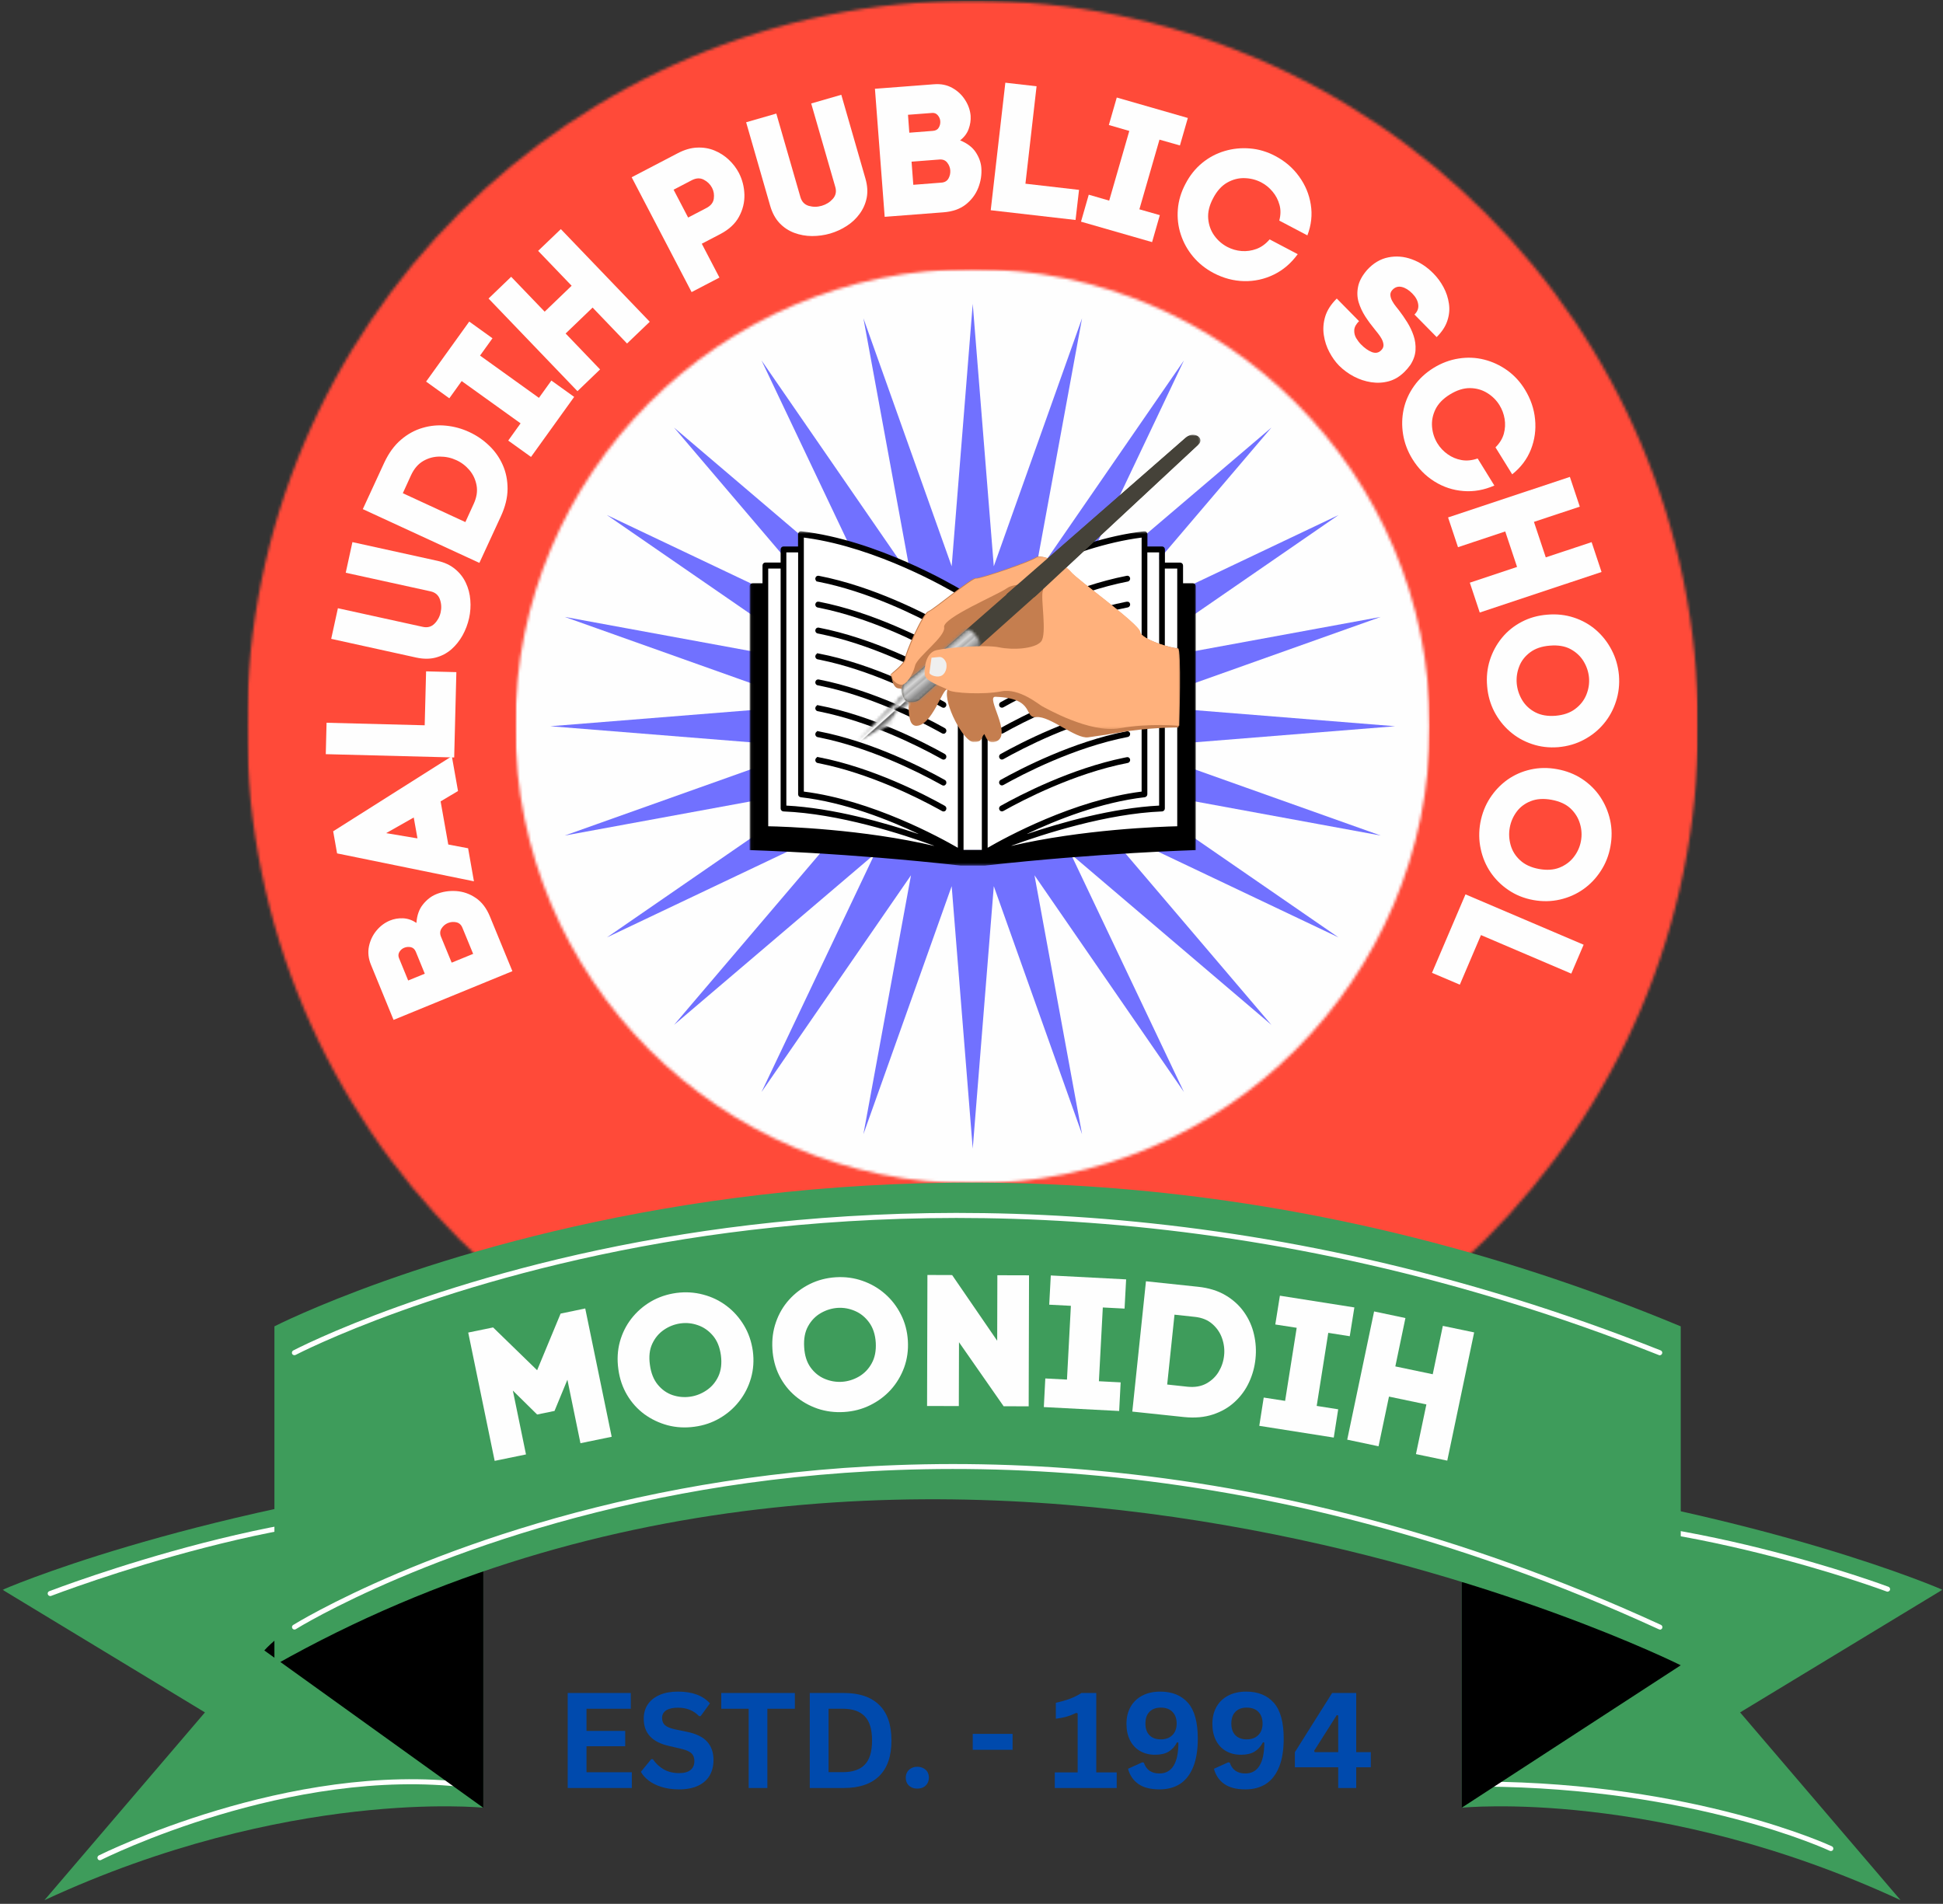 <svg width="697" height="683" viewBox="0 0 697 683" fill="none" xmlns="http://www.w3.org/2000/svg">
<rect x="0" y="0" width="697" height="683" fill="#333333" stroke="none"/>
<mask id="mask0_3_721" style="mask-type:luminance" maskUnits="userSpaceOnUse" x="88" y="0" width="522" height="521">
<path d="M88.577 0.246H609.148V520.824H88.577V0.246Z" fill="white"/>
</mask>
<g mask="url(#mask0_3_721)">
<mask id="mask1_3_721" style="mask-type:luminance" maskUnits="userSpaceOnUse" x="88" y="0" width="522" height="521">
<path d="M348.863 0.246C205.109 0.246 88.577 116.778 88.577 260.531C88.577 404.285 205.109 520.824 348.863 520.824C492.616 520.824 609.148 404.285 609.148 260.531C609.148 116.778 492.616 0.246 348.863 0.246Z" fill="white"/>
</mask>
<g mask="url(#mask1_3_721)">
<path d="M88.577 0.246H609.148V520.824H88.577V0.246Z" fill="#FF4A39"/>
</g>
</g>
<mask id="mask2_3_721" style="mask-type:luminance" maskUnits="userSpaceOnUse" x="184" y="96" width="329" height="329">
<path d="M184.824 96.492H512.901V424.578H184.824V96.492Z" fill="white"/>
</mask>
<g mask="url(#mask2_3_721)">
<mask id="mask3_3_721" style="mask-type:luminance" maskUnits="userSpaceOnUse" x="184" y="96" width="329" height="329">
<path d="M348.863 96.492C258.265 96.492 184.824 169.933 184.824 260.531C184.824 351.129 258.265 424.578 348.863 424.578C439.46 424.578 512.901 351.129 512.901 260.531C512.901 169.933 439.46 96.492 348.863 96.492Z" fill="white"/>
</mask>
<g mask="url(#mask3_3_721)">
<path d="M184.824 96.492H512.901V424.578H184.824V96.492Z" fill="#FEFEFE"/>
</g>
</g>
<mask id="mask4_3_721" style="mask-type:luminance" maskUnits="userSpaceOnUse" x="0" y="527" width="175" height="156">
<path d="M0.897 527.753H174.096V682.312H0.897V527.753Z" fill="white"/>
</mask>
<g mask="url(#mask4_3_721)">
<path d="M0.913 570.336C0.913 570.336 63.345 542.865 173.386 528.338V648.521C173.386 648.521 103.12 641.257 15.948 681.68L73.519 614.325L0.913 570.336Z" fill="#3E9C5B"/>
</g>
<path d="M17.992 572.568C17.633 572.568 17.313 572.357 17.165 571.99C16.985 571.53 17.204 571.023 17.672 570.843C18.639 570.485 114.051 533.838 167.706 544.27C168.213 544.371 168.494 544.839 168.424 545.307C168.315 545.775 167.885 546.103 167.378 546.033C114.192 535.711 19.287 572.178 18.32 572.537C18.21 572.568 18.101 572.607 17.992 572.607V572.568Z" fill="white"/>
<path d="M35.835 667.363C35.508 667.363 35.188 667.184 35.039 666.864C34.821 666.435 35.008 665.888 35.437 665.639C36.116 665.319 103.69 631.583 167.667 639.494C168.174 639.564 168.494 640.001 168.463 640.5C168.393 641.008 167.956 641.366 167.456 641.296C103.947 633.455 36.912 666.895 36.264 667.262C36.116 667.332 36.015 667.363 35.866 667.363H35.835Z" fill="white"/>
<mask id="mask5_3_721" style="mask-type:luminance" maskUnits="userSpaceOnUse" x="523" y="527" width="174" height="156">
<path d="M523.629 527.753H696.921V682.312H523.629V527.753Z" fill="white"/>
</mask>
<g mask="url(#mask5_3_721)">
<path d="M696.82 570.336C696.82 570.336 634.388 542.865 524.347 528.338V648.521C524.347 648.521 594.613 641.257 681.785 681.68L624.214 614.325L696.82 570.305V570.336Z" fill="#3E9C5B"/>
</g>
<path d="M677.112 571.023C677.112 571.023 676.901 571.023 676.792 570.953C676.035 570.664 601.338 542.865 538.765 545.994C538.297 546.064 537.829 545.635 537.829 545.128C537.829 544.628 538.188 544.192 538.695 544.192C601.595 540.993 676.722 568.971 677.44 569.26C677.908 569.439 678.118 569.946 677.978 570.414C677.83 570.773 677.51 570.984 677.151 570.984L677.112 571.023Z" fill="white"/>
<path d="M656.795 664.055C656.795 664.055 656.546 664.055 656.397 663.985C655.929 663.766 607.853 641.367 531.931 640.937C531.431 640.937 531.033 640.54 531.033 640.032C531.033 639.533 531.431 639.135 531.931 639.135C608.282 639.603 656.686 662.151 657.154 662.37C657.583 662.58 657.802 663.127 657.583 663.556C657.443 663.876 657.115 664.055 656.756 664.055H656.795Z" fill="white"/>
<path d="M524.347 567.496V648.521L602.922 597.417C602.922 597.417 581.38 574.76 524.347 567.496Z" fill="black"/>
<path d="M173.386 559.008V648.56L94.811 592.096C94.811 592.096 116.353 567.067 173.386 559.047V559.008Z" fill="black"/>
<path d="M98.439 475.83C98.439 475.83 324.177 359.781 602.922 475.83V597.417C602.922 597.417 335.435 463.424 98.439 597.417V475.83Z" fill="#3E9C5B"/>
<path d="M595.44 486.222C595.44 486.222 595.229 486.222 595.12 486.152C450.766 428.83 325.472 431.881 245.813 444.504C159.467 458.213 106.569 485.824 106.031 486.082C105.601 486.292 105.063 486.152 104.806 485.723C104.595 485.286 104.735 484.747 105.164 484.498C105.703 484.209 158.819 456.48 245.423 442.749C325.331 430.047 451.015 426.996 595.728 484.459C596.196 484.638 596.415 485.184 596.235 485.613C596.087 485.972 595.767 486.191 595.408 486.191L595.44 486.222Z" fill="white"/>
<path d="M595.44 584.583C595.44 584.583 595.19 584.583 595.081 584.513C449.221 517.508 324.036 521.074 244.705 535.851C158.749 551.853 106.608 584.146 106.101 584.474C105.703 584.723 105.133 584.614 104.876 584.185C104.626 583.756 104.735 583.218 105.165 582.96C105.672 582.64 158.031 550.199 244.307 534.127C323.888 519.272 449.509 515.714 595.838 582.929C596.267 583.14 596.485 583.678 596.267 584.115C596.126 584.435 595.806 584.653 595.44 584.653V584.583Z" fill="white"/>
<path d="M133.094 346.164C132.158 343.902 131.908 341.694 132.345 339.548C132.782 337.41 133.679 335.514 135.029 333.868C136.386 332.23 137.993 331.02 139.866 330.248C141.325 329.647 142.885 329.374 144.547 329.437C146.217 329.499 147.824 330.053 149.385 331.091C149.572 328.368 150.352 326.16 151.725 324.475C153.083 322.774 154.643 321.557 156.406 320.823C158.677 319.887 161.08 319.505 163.616 319.668C166.159 319.84 168.507 320.659 170.669 322.134C172.838 323.593 174.531 325.816 175.756 328.812L183.807 348.411L141.177 365.888L133.094 346.164ZM149.166 341.452C148.776 340.516 148.167 339.969 147.356 339.798C146.545 339.634 145.757 339.704 144.984 340.016C144.259 340.313 143.689 340.812 143.268 341.514C142.854 342.224 142.815 342.973 143.143 343.761L146.42 351.751L152.381 349.316L149.166 341.452ZM165.894 332.87C165.457 331.769 164.731 331.106 163.709 330.872C162.695 330.646 161.696 330.732 160.713 331.122C159.738 331.52 158.965 332.167 158.404 333.057C157.826 333.931 157.748 334.922 158.185 336.022L162.024 345.353L169.732 342.201L165.894 332.87Z" fill="#FEFEFE"/>
<path d="M120.92 306.154L119.516 298.227L162.084 271.294L164.3 283.778L158.058 287.492L160.805 302.971L167.92 304.313L170.011 316.172L120.92 306.154ZM138.522 298.883L148.696 300.599L149.757 300.755L148.415 293.265L147.728 293.671L138.522 298.883Z" fill="#FEFEFE"/>
<path d="M116.864 270.556L117.145 259.29L152.348 260.195L152.848 240.846L163.708 241.127L162.928 271.742L116.864 270.556Z" fill="#FEFEFE"/>
<path d="M168.275 221.76C167.791 223.929 167.011 225.989 165.934 227.939C164.849 229.874 163.508 231.552 161.908 232.964C160.285 234.36 158.428 235.336 156.322 235.897C154.223 236.459 151.882 236.459 149.3 235.897L118.809 229.187L121.212 218.202L151.641 224.881C153.326 225.255 154.73 224.881 155.854 223.757C156.977 222.634 157.718 221.284 158.069 219.7C158.428 218.077 158.335 216.509 157.789 214.988C157.25 213.474 156.135 212.522 154.449 212.148L124.021 205.469L126.424 194.484L156.915 201.194C159.458 201.755 161.557 202.738 163.219 204.127C164.904 205.5 166.191 207.147 167.089 209.058C168.002 210.977 168.54 213.037 168.712 215.237C168.899 217.422 168.751 219.599 168.275 221.76Z" fill="#FEFEFE"/>
<path d="M137.824 166.016C139.431 162.567 141.429 159.821 143.816 157.777C146.188 155.74 148.778 154.313 151.587 153.501C154.38 152.674 157.22 152.409 160.107 152.721C162.978 153.017 165.724 153.774 168.346 154.999C170.967 156.208 173.316 157.808 175.399 159.805C177.498 161.787 179.144 164.104 180.33 166.765C181.516 169.433 182.093 172.32 182.078 175.441C182.054 178.561 181.243 181.854 179.643 185.302L171.966 201.936L130.147 182.65L137.824 166.016ZM169.906 180.808C170.983 178.483 171.342 176.275 170.967 174.192C170.593 172.093 169.75 170.26 168.439 168.7C167.113 167.124 165.529 165.914 163.696 165.079C161.87 164.229 159.904 163.8 157.797 163.8C155.699 163.784 153.725 164.299 151.868 165.36C150.019 166.421 148.552 168.122 147.467 170.447L144.503 176.939L166.941 187.3L169.906 180.808Z" fill="#FEFEFE"/>
<path d="M205.968 142.389L190.489 163.923L182.312 158.056L186.744 151.876L165.616 136.709L161.184 142.888L152.852 136.896L168.331 115.363L176.664 121.355L172.201 127.565L193.329 142.732L197.792 136.522L205.968 142.389Z" fill="#FEFEFE"/>
<path d="M233.082 115.432L224.937 123.234L212.579 110.345L202.904 119.645L215.262 132.534L207.148 140.336L175.253 107.099L183.368 99.297L195.383 111.812L205.057 102.512L193.042 89.997L201.187 82.195L233.082 115.432Z" fill="#FEFEFE"/>
<path d="M243.103 54.981C245.514 53.717 247.831 53.038 250.062 52.952C252.286 52.851 254.353 53.194 256.273 53.982C258.208 54.778 259.924 55.878 261.422 57.29C262.92 58.687 264.137 60.278 265.073 62.065C266.298 64.46 266.954 67.043 267.04 69.805C267.118 72.551 266.478 75.196 265.105 77.732C263.747 80.275 261.469 82.374 258.27 84.036L251.747 87.437L258.083 99.578L248.096 104.789L226.594 63.594L243.103 54.981ZM253.37 74.642C254.946 73.831 255.844 72.723 256.054 71.303C256.257 69.867 256.054 68.556 255.43 67.371C254.759 66.106 253.776 65.139 252.465 64.468C251.17 63.782 249.735 63.844 248.159 64.655L241.636 68.057L246.848 78.044L253.37 74.642Z" fill="#FEFEFE"/>
<path d="M297.801 83.781C295.679 84.389 293.502 84.686 291.278 84.686C289.047 84.67 286.925 84.28 284.912 83.531C282.915 82.782 281.167 81.628 279.669 80.067C278.171 78.491 277.047 76.431 276.298 73.888L267.654 43.865L278.483 40.745L287.128 70.705C287.604 72.351 288.602 73.404 290.124 73.857C291.661 74.294 293.213 74.286 294.774 73.826C296.35 73.373 297.676 72.546 298.737 71.36C299.814 70.159 300.118 68.731 299.642 67.085L290.998 37.124L301.796 34.004L310.44 64.026C311.166 66.523 311.322 68.832 310.908 70.954C310.487 73.061 309.645 74.972 308.381 76.697C307.132 78.429 305.58 79.88 303.731 81.066C301.897 82.252 299.923 83.157 297.801 83.781Z" fill="#FEFEFE"/>
<path d="M335.114 30.224C337.548 30.037 339.709 30.474 341.605 31.535C343.516 32.596 345.046 34.032 346.193 35.842C347.355 37.636 348.018 39.54 348.19 41.553C348.291 43.137 348.049 44.72 347.472 46.296C346.91 47.857 345.888 49.214 344.414 50.353C346.973 51.399 348.845 52.819 350.031 54.629C351.217 56.439 351.88 58.296 352.029 60.184C352.216 62.642 351.841 65.053 350.905 67.424C349.969 69.781 348.471 71.762 346.411 73.385C344.351 74.993 341.706 75.913 338.484 76.163L317.356 77.786L313.861 31.847L335.114 30.224ZM334.645 46.952C335.66 46.874 336.37 46.476 336.768 45.766C337.181 45.064 337.361 44.291 337.298 43.456C337.236 42.669 336.931 41.959 336.393 41.334C335.87 40.71 335.176 40.445 334.302 40.523L325.72 41.178L326.188 47.607L334.645 46.952ZM337.673 65.521C338.859 65.443 339.709 64.951 340.232 64.054C340.747 63.141 340.965 62.15 340.887 61.089C340.801 60.075 340.435 59.154 339.795 58.343C339.147 57.516 338.234 57.141 337.049 57.219L326.999 58L327.624 66.301L337.673 65.521Z" fill="#FEFEFE"/>
<path d="M360.64 29.67L371.843 30.949L367.849 65.903L387.073 68.118L385.825 78.916L355.397 75.421L360.64 29.67Z" fill="#FEFEFE"/>
<path d="M413.28 86.857L387.783 79.523L390.561 69.848L397.894 71.971L405.104 46.973L397.77 44.85L400.61 34.989L426.107 42.323L423.267 52.184L415.933 50.093L408.724 75.091L416.058 77.182L413.28 86.857Z" fill="#FEFEFE"/>
<path d="M435.16 71.148C433.802 73.707 433.225 76.133 433.412 78.419C433.599 80.69 434.317 82.71 435.565 84.474C436.829 86.237 438.405 87.61 440.278 88.593C441.877 89.42 443.57 89.912 445.365 90.06C447.175 90.2 448.954 89.951 450.701 89.311C452.465 88.663 454.048 87.516 455.445 85.878L465.525 91.183C463.154 94.445 460.29 96.894 456.943 98.517C453.588 100.156 450.03 100.936 446.27 100.858C442.525 100.772 438.881 99.805 435.347 97.956C432.429 96.411 429.979 94.445 427.982 92.057C426 89.685 424.533 87.04 423.581 84.13C422.622 81.22 422.271 78.201 422.52 75.08C422.77 71.959 423.683 68.916 425.267 65.936C426.827 62.94 428.824 60.443 431.259 58.446C433.708 56.449 436.408 55.029 439.342 54.17C442.291 53.297 445.318 53 448.423 53.265C451.521 53.515 454.524 54.412 457.442 55.949C460.938 57.783 463.785 60.225 465.993 63.283C468.217 66.326 469.621 69.681 470.207 73.363C470.807 77.046 470.402 80.744 468.989 84.442L458.909 79.137C459.448 77.101 459.471 75.205 458.972 73.457C458.488 71.694 457.669 70.118 456.506 68.745C455.359 67.356 454.009 66.248 452.449 65.436C450.577 64.461 448.556 63.954 446.395 63.907C444.249 63.845 442.182 64.391 440.184 65.53C438.187 66.677 436.509 68.549 435.16 71.148Z" fill="#FEFEFE"/>
<path d="M507.403 112.842C508.504 111.766 508.948 110.548 508.745 109.191C508.558 107.818 507.84 106.507 506.592 105.259C505.359 104.01 504.111 103.246 502.847 102.949C501.599 102.661 500.514 102.973 499.601 103.885C498.993 104.471 498.712 105.134 498.759 105.883C498.821 106.616 499.055 107.342 499.477 108.067C499.89 108.801 500.335 109.456 500.818 110.034C501.294 110.595 501.645 111.048 501.88 111.375C502.878 112.671 503.853 114.083 504.813 115.62C505.765 117.157 506.53 118.756 507.091 120.426C507.653 122.088 507.879 123.804 507.778 125.575C507.692 127.339 507.076 129.117 505.937 130.912C505.227 131.887 504.532 132.706 503.846 133.377C502.137 135.078 500.257 136.217 498.197 136.779C496.137 137.341 494.023 137.45 491.862 137.122C489.693 136.787 487.625 136.1 485.651 135.063C483.669 134.017 481.906 132.722 480.346 131.162C479.035 129.827 477.88 128.212 476.882 126.324C475.883 124.452 475.212 122.408 474.884 120.207C474.549 118.023 474.713 115.807 475.384 113.56C476.07 111.313 477.451 109.16 479.534 107.1L487.524 115.214C486.463 116.26 485.885 117.305 485.807 118.366C485.745 119.427 485.971 120.402 486.494 121.3C487.032 122.189 487.594 122.93 488.179 123.516C489.466 124.842 490.769 125.77 492.08 126.293C493.406 126.808 494.53 126.605 495.451 125.669C496.051 125.084 496.332 124.436 496.293 123.734C496.246 123.024 496.028 122.306 495.638 121.581C495.24 120.871 494.795 120.207 494.296 119.583C493.797 118.975 493.422 118.507 493.172 118.179C491.987 116.743 490.847 115.206 489.771 113.56C488.71 111.898 487.906 110.182 487.368 108.411C486.845 106.624 486.783 104.759 487.18 102.824C487.571 100.874 488.647 98.884 490.395 96.864L490.332 96.926C492.595 94.429 495.146 92.9 497.979 92.338C500.803 91.761 503.635 91.987 506.467 93.025C509.292 94.047 511.866 95.732 514.176 98.081C515.627 99.54 516.844 101.194 517.827 103.043C518.826 104.9 519.465 106.85 519.762 108.91C520.074 110.954 519.887 112.998 519.2 115.058C518.529 117.118 517.25 119.068 515.362 120.925L507.403 112.842Z" fill="#FEFEFE"/>
<path d="M520.113 141.513C517.655 143.027 515.931 144.806 514.932 146.85C513.933 148.909 513.528 151.008 513.715 153.154C513.902 155.315 514.542 157.289 515.65 159.083C516.602 160.62 517.819 161.908 519.301 162.953C520.776 164.014 522.43 164.709 524.263 165.044C526.089 165.372 528.024 165.185 530.068 164.482L536.06 174.188C532.354 175.811 528.64 176.466 524.919 176.154C521.189 175.858 517.741 174.719 514.557 172.721C511.374 170.74 508.729 168.048 506.631 164.638C504.922 161.845 503.822 158.912 503.322 155.838C502.823 152.779 502.893 149.752 503.541 146.756C504.204 143.776 505.445 141.029 507.255 138.486C509.065 135.927 511.39 133.766 514.245 131.995C517.117 130.231 520.113 129.108 523.233 128.624C526.354 128.125 529.397 128.25 532.377 128.999C535.35 129.748 538.104 131.027 540.648 132.837C543.183 134.647 545.305 136.949 547.014 139.734C549.089 143.105 550.307 146.662 550.665 150.407C551.04 154.168 550.541 157.788 549.167 161.268C547.794 164.74 545.555 167.705 542.458 170.162L536.466 160.488C537.979 158.99 538.978 157.351 539.462 155.588C539.938 153.84 540.031 152.069 539.743 150.283C539.446 148.512 538.838 146.865 537.901 145.352C536.793 143.557 535.327 142.106 533.501 140.983C531.667 139.843 529.6 139.258 527.29 139.235C524.997 139.219 522.609 139.976 520.113 141.513Z" fill="#FEFEFE"/>
<path d="M530.819 219.741L527.261 209.037L544.207 203.388L539.963 190.655L523.017 196.304L519.459 185.63L563.151 171.087L566.709 181.761L550.262 187.222L554.506 199.955L570.953 194.494L574.511 205.198L530.819 219.741Z" fill="#FEFEFE"/>
<path d="M555.007 220.516C558.378 220.219 561.561 220.563 564.557 221.546C567.553 222.521 570.206 224.011 572.515 226.008C574.825 228.021 576.697 230.417 578.133 233.186C579.584 235.948 580.458 238.968 580.754 242.237C581.02 245.498 580.668 248.634 579.693 251.63C578.734 254.626 577.275 257.287 575.324 259.62C573.366 261.968 570.994 263.88 568.209 265.362C565.415 266.86 562.341 267.75 558.971 268.046C555.663 268.311 552.519 267.937 549.546 266.923C546.566 265.924 543.936 264.426 541.65 262.429C539.356 260.447 537.484 258.067 536.033 255.282C534.597 252.489 533.739 249.461 533.474 246.2C533.177 242.931 533.505 239.81 534.441 236.838C535.393 233.857 536.844 231.189 538.779 228.817C540.714 226.461 543.062 224.557 545.832 223.106C548.594 221.647 551.653 220.781 555.007 220.516ZM555.944 231.626C553.073 231.852 550.716 232.656 548.891 234.029C547.057 235.402 545.754 237.072 544.99 239.054C544.217 241.027 543.913 243.064 544.085 245.17C544.272 247.269 544.912 249.259 546.019 251.131C547.143 253.004 548.711 254.47 550.732 255.532C552.768 256.593 555.202 257.006 558.035 256.78C560.921 256.53 563.278 255.703 565.088 254.314C566.913 252.941 568.24 251.256 569.051 249.259C569.863 247.277 570.182 245.241 570.019 243.142C569.831 241.035 569.176 239.061 568.053 237.212C566.929 235.379 565.353 233.92 563.34 232.843C561.343 231.782 558.877 231.376 555.944 231.626Z" fill="#FEFEFE"/>
<path d="M558.597 275.945C561.905 276.546 564.877 277.708 567.522 279.44C570.159 281.188 572.336 283.326 574.045 285.869C575.746 288.428 576.932 291.222 577.603 294.264C578.266 297.299 578.297 300.444 577.696 303.689C577.111 306.912 575.956 309.837 574.232 312.459C572.523 315.096 570.425 317.296 567.928 319.044C565.447 320.791 562.662 322.016 559.564 322.726C556.482 323.429 553.291 323.483 549.983 322.882C546.691 322.274 543.749 321.088 541.151 319.325C538.545 317.577 536.4 315.439 534.691 312.927C532.99 310.407 531.812 307.606 531.165 304.532C530.501 301.473 530.462 298.329 531.04 295.107C531.648 291.861 532.787 288.936 534.473 286.337C536.158 283.732 538.233 281.539 540.714 279.752C543.211 277.981 545.989 276.756 549.047 276.07C552.105 275.383 555.289 275.336 558.597 275.945ZM556.599 286.93C553.744 286.408 551.263 286.564 549.141 287.399C547.018 288.226 545.318 289.497 544.054 291.206C542.782 292.93 541.963 294.834 541.588 296.917C541.214 298.977 541.315 301.052 541.9 303.159C542.478 305.257 543.617 307.075 545.302 308.62C546.987 310.181 549.234 311.218 552.043 311.741C554.891 312.256 557.364 312.092 559.471 311.242C561.593 310.383 563.294 309.104 564.589 307.403C565.9 305.694 566.742 303.814 567.117 301.754C567.507 299.671 567.398 297.588 566.773 295.513C566.165 293.43 565.041 291.612 563.403 290.051C561.757 288.506 559.486 287.469 556.599 286.93Z" fill="#FEFEFE"/>
<path d="M568.084 338.921L563.652 349.282L531.258 335.457L523.675 353.246L513.688 349.001L525.703 320.852L568.084 338.921Z" fill="#FEFEFE"/>
<path d="M192.679 491.568L201.105 471.252L209.937 469.41L219.425 515.443L208.221 517.752L203.54 494.97L198.921 506.174L192.679 507.453L183.972 498.871L188.684 521.778L177.449 524.087L167.962 478.055L176.888 476.214L192.679 491.568Z" fill="#FEFEFE"/>
<path d="M221.813 491.182C221.337 487.749 221.517 484.496 222.344 481.414C223.194 478.316 224.575 475.531 226.495 473.05C228.429 470.577 230.754 468.54 233.485 466.933C236.232 465.334 239.274 464.304 242.629 463.843C245.953 463.407 249.16 463.609 252.241 464.436C255.339 465.248 258.124 466.59 260.605 468.462C263.102 470.335 265.177 472.66 266.847 475.422C268.509 478.168 269.578 481.258 270.061 484.691C270.498 488.061 270.28 491.291 269.406 494.365C268.532 497.424 267.136 500.186 265.224 502.635C263.328 505.093 260.995 507.129 258.233 508.752C255.487 510.375 252.444 511.405 249.121 511.842C245.766 512.302 242.551 512.123 239.477 511.311C236.419 510.484 233.626 509.15 231.113 507.317C228.617 505.468 226.557 503.166 224.934 500.42C223.311 497.673 222.266 494.599 221.813 491.182ZM233.142 489.653C233.532 492.571 234.468 494.927 235.951 496.737C237.425 498.531 239.181 499.78 241.225 500.482C243.285 501.169 245.376 501.371 247.498 501.075C249.636 500.786 251.625 500.014 253.459 498.766C255.308 497.517 256.72 495.848 257.703 493.741C258.678 491.619 258.982 489.114 258.608 486.22C258.21 483.286 257.25 480.938 255.737 479.167C254.215 477.38 252.429 476.132 250.369 475.422C248.325 474.696 246.249 474.478 244.127 474.766C241.982 475.063 239.992 475.827 238.166 477.076C236.356 478.308 234.96 479.97 233.985 482.069C233.001 484.152 232.721 486.68 233.142 489.653Z" fill="#FEFEFE"/>
<path d="M277.083 483.959C276.872 480.526 277.301 477.304 278.362 474.285C279.423 471.25 280.992 468.574 283.075 466.264C285.174 463.939 287.647 462.067 290.502 460.647C293.374 459.235 296.479 458.423 299.834 458.212C303.181 458.01 306.364 458.431 309.383 459.492C312.395 460.537 315.079 462.082 317.435 464.142C319.784 466.186 321.687 468.636 323.146 471.507C324.621 474.378 325.464 477.53 325.674 480.963C325.877 484.381 325.432 487.595 324.332 490.607C323.224 493.603 321.633 496.255 319.557 498.565C317.474 500.859 315.001 502.708 312.13 504.12C309.259 505.54 306.146 506.351 302.798 506.554C299.444 506.765 296.26 506.359 293.249 505.337C290.253 504.299 287.569 502.77 285.197 500.749C282.841 498.736 280.953 496.302 279.517 493.447C278.097 490.576 277.286 487.416 277.083 483.959ZM288.474 483.273C288.638 486.23 289.395 488.656 290.752 490.544C292.102 492.417 293.779 493.782 295.777 494.633C297.79 495.491 299.865 495.85 301.987 495.725C304.148 495.584 306.185 494.96 308.104 493.852C310.039 492.729 311.568 491.153 312.692 489.109C313.831 487.072 314.322 484.599 314.158 481.681C313.971 478.748 313.175 476.337 311.786 474.441C310.413 472.553 308.728 471.18 306.731 470.321C304.733 469.447 302.658 469.073 300.52 469.198C298.375 469.346 296.346 469.97 294.435 471.07C292.515 472.178 291.002 473.746 289.878 475.783C288.755 477.803 288.287 480.3 288.474 483.273Z" fill="#FEFEFE"/>
<path d="M357.778 457.492L369.138 457.523L369.013 504.523L360.025 504.491L344.016 481.522L343.953 504.429L332.562 504.398L332.687 457.398L341.55 457.429L357.716 480.991L357.778 457.492Z" fill="#FEFEFE"/>
<path d="M401.472 506.193L374.446 504.788L374.976 494.521L382.747 494.926L384.151 468.462L376.381 468.056L376.942 457.57L403.969 458.974L403.407 469.46L395.605 469.055L394.201 495.519L402.003 495.925L401.472 506.193Z" fill="#FEFEFE"/>
<path d="M429.683 461.622C433.553 462.02 436.869 463.042 439.639 464.68C442.401 466.327 444.632 468.363 446.318 470.797C448.018 473.216 449.196 475.868 449.844 478.755C450.507 481.626 450.687 484.529 450.375 487.462C450.078 490.396 449.314 493.205 448.065 495.889C446.832 498.557 445.132 500.898 442.947 502.911C440.778 504.931 438.18 506.437 435.145 507.436C432.102 508.45 428.654 508.762 424.784 508.372L406.184 506.406L411.083 459.656L429.683 461.622ZM425.938 497.48C428.56 497.753 430.815 497.379 432.711 496.357C434.599 495.319 436.089 493.907 437.173 492.112C438.25 490.302 438.898 488.367 439.108 486.308C439.335 484.271 439.108 482.243 438.422 480.222C437.735 478.186 436.565 476.446 434.926 475.01C433.304 473.559 431.181 472.693 428.56 472.42L421.32 471.64L418.698 496.7L425.938 497.48Z" fill="#FEFEFE"/>
<path d="M478.448 515.731L451.733 511.517L453.325 501.375L461.002 502.561L465.153 476.346L457.476 475.16L459.13 464.83L485.844 469.043L484.19 479.373L476.482 478.156L472.331 504.371L480.039 505.588L478.448 515.731Z" fill="#FEFEFE"/>
<path d="M519.169 524L507.934 521.66L511.679 503.84L498.26 501.031L494.515 518.851L483.28 516.479L492.923 470.478L504.158 472.85L500.538 490.202L513.957 493.011L517.578 475.659L528.813 477.999L519.169 524Z" fill="#FEFEFE"/>
<path d="M210.391 626.462V635.793H226.651V641.442H203.65V607.362H226.276V613.011H210.391V620.969H224.279V626.462H210.391Z" fill="#004AAD"/>
<path d="M243.625 641.941C241.268 641.941 239.17 641.645 237.321 641.067C235.464 640.49 233.927 639.725 232.702 638.789C231.469 637.837 230.533 636.784 229.893 635.637L233.607 631.112H234.2C235.214 632.633 236.517 633.85 238.101 634.763C239.677 635.661 241.518 636.105 243.625 636.105C245.435 636.105 246.792 635.731 247.713 634.982C248.626 634.217 249.086 633.156 249.086 631.798C249.086 631.01 248.938 630.347 248.649 629.801C248.353 629.239 247.869 628.771 247.182 628.397C246.496 628.007 245.567 627.671 244.405 627.398L240.005 626.368C236.946 625.682 234.668 624.527 233.17 622.904C231.672 621.281 230.923 619.175 230.923 616.569C230.923 614.634 231.399 612.941 232.358 611.482C233.334 610.031 234.738 608.892 236.572 608.08C238.421 607.269 240.629 606.863 243.188 606.863C245.809 606.863 248.056 607.222 249.929 607.924C251.801 608.611 253.377 609.664 254.672 611.076L251.333 615.664H250.771C249.788 614.65 248.68 613.885 247.432 613.386C246.199 612.886 244.787 612.637 243.188 612.637C241.331 612.637 239.919 612.964 238.943 613.604C237.984 614.252 237.508 615.157 237.508 616.319C237.508 617.38 237.836 618.238 238.507 618.878C239.193 619.502 240.363 620.002 242.033 620.376L246.527 621.312C249.835 621.999 252.223 623.185 253.705 624.87C255.203 626.54 255.952 628.709 255.952 631.393C255.952 633.515 255.492 635.372 254.579 636.948C253.658 638.532 252.277 639.757 250.428 640.63C248.571 641.504 246.309 641.941 243.625 641.941Z" fill="#004AAD"/>
<path d="M285.136 607.362V613.011H275.274V641.442H268.565V613.011H258.734V607.362H285.136Z" fill="#004AAD"/>
<path d="M302.746 607.362C308.278 607.362 312.499 608.798 315.417 611.669C318.327 614.525 319.786 618.769 319.786 624.402C319.786 630.02 318.327 634.264 315.417 637.135C312.499 640.006 308.278 641.442 302.746 641.442H290.482V607.362H302.746ZM302.341 635.762C305.852 635.762 308.473 634.872 310.205 633.078C311.953 631.291 312.827 628.397 312.827 624.402C312.827 620.407 311.953 617.521 310.205 615.726C308.473 613.916 305.852 613.011 302.341 613.011H297.223V635.762H302.341Z" fill="#004AAD"/>
<path d="M329.069 641.66C328.234 641.66 327.509 641.489 326.885 641.161C326.26 640.833 325.769 640.373 325.418 639.788C325.082 639.187 324.918 638.508 324.918 637.759C324.918 637.01 325.082 636.347 325.418 635.762C325.769 635.161 326.26 634.693 326.885 634.357C327.509 634.006 328.234 633.827 329.069 633.827C329.896 633.827 330.63 634.006 331.254 634.357C331.894 634.693 332.385 635.153 332.721 635.731C333.048 636.316 333.22 636.979 333.22 637.728C333.22 638.875 332.83 639.819 332.065 640.568C331.316 641.301 330.317 641.66 329.069 641.66Z" fill="#004AAD"/>
<path d="M363.236 627.741H348.942V622.03H363.236V627.741Z" fill="#004AAD"/>
<path d="M378.375 641.442V635.856H386.582V614.665L386.052 614.509C384.881 615.071 383.742 615.523 382.619 615.851C381.495 616.163 380.2 616.413 378.749 616.6V610.858C382.533 610.07 385.591 608.907 387.924 607.362H393.261V635.856H400.595V641.442H378.375Z" fill="#004AAD"/>
<path d="M415.947 641.941C412.741 641.941 410.213 641.301 408.364 640.006C406.507 638.696 405.274 636.878 404.65 634.545L409.768 632.235L410.33 632.36C411.204 634.943 413.061 636.23 415.916 636.23C418.14 636.23 419.825 635.317 420.972 633.484C422.134 631.635 422.72 628.865 422.72 625.182L422.252 625.026C421.479 626.509 420.473 627.632 419.224 628.397C417.976 629.146 416.353 629.52 414.356 629.52C412.312 629.52 410.517 629.076 408.957 628.178C407.412 627.289 406.218 626.009 405.368 624.34C404.51 622.654 404.088 620.688 404.088 618.441C404.088 616.093 404.588 614.041 405.586 612.293C406.585 610.546 407.997 609.204 409.831 608.267C411.656 607.331 413.794 606.863 416.228 606.863C420.449 606.863 423.75 608.197 426.121 610.858C428.493 613.526 429.679 617.817 429.679 623.747C429.679 627.827 429.125 631.221 428.025 633.921C426.917 636.628 425.349 638.649 423.313 639.975C421.268 641.286 418.819 641.941 415.947 641.941ZM416.416 623.996C418.163 623.996 419.544 623.489 420.566 622.467C421.581 621.453 422.095 620.064 422.095 618.316C422.095 616.553 421.596 615.157 420.597 614.135C419.599 613.12 418.202 612.605 416.416 612.605C414.683 612.605 413.334 613.105 412.358 614.103C411.375 615.086 410.892 616.491 410.892 618.316C410.892 620.127 411.375 621.531 412.358 622.53C413.334 623.513 414.683 623.996 416.416 623.996Z" fill="#004AAD"/>
<path d="M446.764 641.941C443.557 641.941 441.029 641.301 439.18 640.006C437.323 638.696 436.091 636.878 435.466 634.545L440.585 632.235L441.146 632.36C442.02 634.943 443.877 636.23 446.733 636.23C448.956 636.23 450.641 635.317 451.788 633.484C452.951 631.635 453.536 628.865 453.536 625.182L453.068 625.026C452.295 626.509 451.289 627.632 450.041 628.397C448.792 629.146 447.169 629.52 445.172 629.52C443.128 629.52 441.334 629.076 439.773 628.178C438.228 627.289 437.035 626.009 436.184 624.34C435.326 622.654 434.905 620.688 434.905 618.441C434.905 616.093 435.404 614.041 436.403 612.293C437.401 610.546 438.813 609.204 440.647 608.267C442.473 607.331 444.61 606.863 447.045 606.863C451.266 606.863 454.566 608.197 456.938 610.858C459.31 613.526 460.495 617.817 460.495 623.747C460.495 627.827 459.941 631.221 458.841 633.921C457.733 636.628 456.165 638.649 454.129 639.975C452.085 641.286 449.635 641.941 446.764 641.941ZM447.232 623.996C448.98 623.996 450.361 623.489 451.383 622.467C452.397 621.453 452.912 620.064 452.912 618.316C452.912 616.553 452.412 615.157 451.414 614.135C450.415 613.12 449.019 612.605 447.232 612.605C445.5 612.605 444.15 613.105 443.175 614.103C442.192 615.086 441.708 616.491 441.708 618.316C441.708 620.127 442.192 621.531 443.175 622.53C444.15 623.513 445.5 623.996 447.232 623.996Z" fill="#004AAD"/>
<path d="M486.506 641.442H480.046V634.014H464.504V628.584L477.861 607.362H486.506V628.584H491.749V634.014H486.506V641.442ZM471.401 628.116L471.619 628.584H480.046V615.414L479.515 615.32L471.401 628.116Z" fill="#004AAD"/>
<path d="M348.942 109.011L356.497 203.153L388.159 114.174L371.091 207.064L424.704 129.312L384.175 214.618L456.086 153.392L394.859 225.302L480.166 184.773L402.413 238.387L495.303 221.318L406.324 252.981L500.466 260.535L406.324 268.09L495.303 299.752L402.413 282.684L480.166 336.297L394.859 295.768L456.086 367.679L384.175 306.452L424.704 391.759L371.091 314.006L388.159 406.896L356.497 317.917L348.942 412.059L341.388 317.917L309.725 406.896L326.794 314.006L273.18 391.759L313.709 306.452L241.799 367.679L303.025 295.768L217.719 336.297L295.471 282.684L202.581 299.752L291.56 268.09L197.418 260.535L291.56 252.981L202.581 221.318L295.471 238.387L217.719 184.773L303.025 225.302L241.799 153.392L313.709 214.618L273.18 129.312L326.794 207.064L309.725 114.174L341.388 203.153L348.942 109.011Z" fill="#7171FF"/>
<path d="M275.474 203.038L349.453 213.75L423.294 203.038L426.363 304.952H269.914L275.474 203.038Z" fill="white"/>
<path d="M287.582 191.782C287.582 191.782 296.354 193.204 301.416 194.435C306.79 195.741 315.376 198.793 315.376 198.793L327.841 204.159L341.125 210.842L344.632 213.152L288.342 212.48L287.582 191.782Z" fill="white"/>
<path d="M410.43 191.782C410.43 191.782 401.657 193.204 396.595 194.435C391.221 195.741 382.635 198.793 382.635 198.793L370.17 204.159L356.886 210.842L353.38 213.152L409.67 212.48L410.43 191.782Z" fill="white"/>
<path d="M415.985 197.169C415.985 197.169 407.213 198.591 402.151 199.822C396.777 201.128 388.19 204.181 388.19 204.181L375.726 209.546L362.442 216.229L358.935 218.539L415.225 217.867L415.985 197.169Z" fill="white"/>
<path d="M281.152 197.169C281.152 197.169 289.924 198.591 294.986 199.822C300.36 201.128 308.947 204.181 308.947 204.181L321.411 209.546L334.695 216.229L338.202 218.539L281.912 217.867L281.152 197.169Z" fill="white"/>
<mask id="mask6_3_721" style="mask-type:luminance" maskUnits="userSpaceOnUse" x="268" y="190" width="161" height="121">
<path d="M428.497 191.006V310.082H269.387V191.006H428.497Z" fill="white" stroke="white"/>
</mask>
<g mask="url(#mask6_3_721)">
<path d="M287.366 191.09L287.37 191.091C314.312 194.172 341.737 210.317 344.653 212.05L344.772 212.12H353.116L353.235 212.049C356.115 210.318 383.541 194.172 410.483 191.091L410.482 191.09C410.612 191.076 410.728 191.102 410.828 191.161L410.924 191.233L410.926 191.234C411.037 191.332 411.109 191.492 411.109 191.658V196.549H416.86C417.143 196.549 417.387 196.774 417.387 197.113V202.339H423.361C423.644 202.339 423.888 202.564 423.888 202.903V209.758H427.974C428.255 209.758 428.497 209.981 428.497 210.322V304.489C428.233 304.497 427.863 304.509 427.394 304.526C426.354 304.562 424.825 304.619 422.862 304.701C418.937 304.866 413.281 305.133 406.353 305.543C392.503 306.362 373.571 307.752 353.235 310.03H344.65C324.33 307.735 305.398 306.347 291.544 305.531C284.614 305.124 278.954 304.859 275.026 304.697C273.063 304.615 271.532 304.56 270.491 304.525C270.021 304.509 269.651 304.496 269.387 304.488V210.322C269.387 209.983 269.63 209.758 269.913 209.758H274.03V202.87C274.03 202.528 274.272 202.306 274.554 202.306H280.531V197.113C280.532 196.772 280.774 196.549 281.055 196.549H286.775V191.658C286.775 191.495 286.848 191.333 286.96 191.233C287.056 191.147 287.164 191.101 287.267 191.09H287.366ZM345.146 305.408H352.71V213.249H345.146V305.408ZM409.464 192.361C383.736 195.668 357.913 210.556 354.033 212.887L353.791 213.032V305.01L354.542 304.574C360.842 300.919 385.298 287.524 409.59 284.476L410.028 284.421V192.287L409.464 192.361ZM275.08 296.913L275.571 296.922C281.23 297.023 309.558 297.953 335.346 304.031L335.633 303.074C323.555 298.646 300.986 291.404 281.053 290.6H281.054C280.773 290.583 280.531 290.337 280.531 290.034V203.467H275.08V296.913ZM417.355 290.034C417.355 290.298 417.17 290.52 416.935 290.583L416.83 290.6C396.897 291.405 374.362 298.647 362.251 303.074L362.537 304.031C388.294 297.988 416.622 297.056 422.316 296.922L422.804 296.91V203.467H417.355V290.034ZM281.581 289.478L282.055 289.503C298.731 290.365 317.126 295.571 329.666 299.791L330.04 298.865C319.037 293.634 303.095 287.318 287.292 285.513H287.291C287.014 285.478 286.807 285.238 286.807 284.946V197.68H281.581V289.478ZM411.077 284.946C411.077 285.227 410.848 285.479 410.586 285.513C394.785 287.319 378.846 293.635 367.844 298.865L368.219 299.791C380.792 295.536 399.152 290.365 415.831 289.503L416.306 289.478V197.68H411.077V284.946ZM344.096 213.032L343.854 212.887C340.033 210.592 314.92 196.098 289.624 192.522L288.419 192.361L287.856 192.288V284.421L288.294 284.476C312.589 287.524 337.043 300.919 343.345 304.574L344.096 305.01V213.032Z" fill="black" stroke="black"/>
</g>
<path d="M404.332 207.048C404.557 206.992 404.849 207.16 404.905 207.478C404.951 207.748 404.786 208.011 404.572 208.103L404.477 208.133L404.471 208.134C385.176 211.876 366.705 221.489 359.65 225.455L359.639 225.462L359.628 225.468C359.563 225.509 359.499 225.525 359.413 225.525C359.271 225.525 359.112 225.454 359.002 225.299L358.959 225.227C358.815 224.94 358.93 224.593 359.165 224.471L359.172 224.468L359.178 224.464C366.307 220.478 384.886 210.83 404.309 207.053L404.321 207.051L404.332 207.048Z" fill="black" stroke="black"/>
<path d="M404.308 216.335C404.578 216.287 404.855 216.473 404.905 216.761C404.951 217.03 404.788 217.292 404.571 217.386L404.475 217.416L404.471 217.417C385.176 221.16 366.705 230.772 359.65 234.738L359.639 234.744L359.628 234.751C359.563 234.792 359.499 234.807 359.413 234.807C359.271 234.807 359.112 234.737 359.002 234.582L358.959 234.51C358.815 234.223 358.93 233.876 359.165 233.754L359.172 233.751L359.178 233.747C366.307 229.761 384.886 220.113 404.309 216.336L404.308 216.335Z" fill="black" stroke="black"/>
<path d="M404.332 225.646C404.557 225.59 404.849 225.758 404.905 226.076C404.951 226.345 404.788 226.607 404.571 226.701L404.475 226.731L404.471 226.732C385.176 230.475 366.705 240.087 359.65 244.053L359.639 244.06L359.628 244.066C359.563 244.107 359.499 244.123 359.413 244.123C359.271 244.123 359.112 244.052 359.002 243.897L358.959 243.825C358.815 243.538 358.93 243.191 359.165 243.069L359.172 243.066L359.178 243.062C366.307 239.076 384.886 229.428 404.309 225.651L404.321 225.649L404.332 225.646Z" fill="black" stroke="black"/>
<path d="M404.305 234.935C404.543 234.891 404.785 235.027 404.875 235.256L404.905 235.359C404.951 235.628 404.788 235.89 404.571 235.984L404.475 236.014L404.471 236.015C385.176 239.755 366.705 249.37 359.65 253.336L359.639 253.342L359.628 253.349C359.563 253.39 359.499 253.405 359.413 253.405C359.252 253.405 359.069 253.314 358.961 253.109C358.815 252.824 358.928 252.475 359.165 252.352L359.172 252.349L359.178 252.345C366.306 248.36 384.883 238.711 404.304 234.934L404.305 234.935Z" fill="black" stroke="black"/>
<path d="M404.308 244.215C404.564 244.17 404.851 244.369 404.904 244.642H404.905C404.951 244.91 404.788 245.173 404.571 245.267L404.475 245.296L404.471 245.297C385.176 249.038 366.705 258.652 359.65 262.619L359.642 262.623L359.633 262.628C359.561 262.672 359.494 262.688 359.413 262.688C359.273 262.688 359.114 262.617 359.003 262.46L358.959 262.388C358.816 262.101 358.929 261.757 359.165 261.634L359.172 261.631L359.178 261.627C366.307 257.642 384.886 247.993 404.309 244.216L404.308 244.215Z" fill="black" stroke="black"/>
<path d="M404.332 253.526C404.53 253.478 404.778 253.599 404.873 253.845L404.905 253.957V253.958C404.95 254.226 404.788 254.488 404.571 254.582L404.475 254.612H404.471C385.176 258.352 366.705 267.967 359.65 271.933L359.642 271.938L359.633 271.943C359.561 271.987 359.494 272.004 359.413 272.004C359.273 272.004 359.114 271.932 359.003 271.776L358.959 271.704C358.815 271.417 358.929 271.073 359.165 270.95L359.172 270.946L359.178 270.942C366.307 266.957 384.886 257.308 404.309 253.531L404.321 253.529L404.332 253.526Z" fill="black" stroke="black"/>
<path d="M404.305 262.815C404.544 262.771 404.786 262.907 404.876 263.135L404.905 263.238C404.951 263.509 404.787 263.771 404.571 263.865L404.475 263.894L404.471 263.895C385.176 267.636 366.705 277.25 359.65 281.217L359.642 281.221L359.633 281.226C359.565 281.268 359.499 281.284 359.413 281.284C359.271 281.284 359.112 281.213 359.002 281.057L358.959 280.986C358.815 280.698 358.93 280.354 359.163 280.233L359.171 280.229L359.178 280.225C366.306 276.24 384.883 266.592 404.304 262.814L404.305 262.815Z" fill="black" stroke="black"/>
<path d="M404.332 272.124C404.531 272.075 404.778 272.198 404.873 272.442L404.905 272.553C404.951 272.824 404.787 273.086 404.571 273.18L404.475 273.21H404.471C385.176 276.95 366.705 286.565 359.65 290.531L359.642 290.536L359.633 290.541C359.565 290.583 359.499 290.599 359.413 290.599C359.271 290.599 359.112 290.528 359.002 290.373L358.959 290.302C358.815 290.013 358.93 289.668 359.163 289.548L359.171 289.545L359.178 289.54C366.195 285.617 384.308 276.207 403.399 272.311L404.309 272.129L404.321 272.127L404.332 272.124Z" fill="black" stroke="black"/>
<path d="M293.583 207.053C313.001 210.798 331.611 220.479 338.708 224.464L338.714 224.467L338.72 224.471C338.946 224.589 339.077 224.935 338.919 225.271C338.81 225.468 338.63 225.558 338.47 225.558C338.384 225.558 338.322 225.542 338.26 225.503L338.249 225.495L338.237 225.488L336.782 224.682C328.867 220.346 311.504 211.676 293.416 208.167L293.321 208.657L293.416 208.166L293.405 208.164L293.305 208.137C293.115 208.06 292.977 207.863 292.971 207.629L292.98 207.51V207.507C293.033 207.184 293.316 207.006 293.583 207.053Z" fill="black" stroke="black"/>
<path d="M293.579 216.335V216.336C312.99 220.078 331.594 229.753 338.698 233.741H338.699C338.962 233.896 339.068 234.233 338.919 234.552C338.81 234.75 338.63 234.841 338.47 234.841C338.384 234.841 338.322 234.824 338.26 234.785L338.249 234.777L338.237 234.77L336.782 233.964C328.998 229.698 312.081 221.246 294.32 217.629L293.416 217.449L293.405 217.447L293.305 217.419C293.115 217.342 292.977 217.146 292.971 216.912L292.98 216.792V216.79C293.033 216.465 293.316 216.288 293.579 216.335Z" fill="black" stroke="black"/>
<path d="M293.579 225.65V225.651C312.998 229.395 331.611 239.076 338.708 243.061L338.714 243.065L338.72 243.068C338.946 243.186 339.076 243.532 338.919 243.868C338.81 244.066 338.63 244.156 338.47 244.156C338.384 244.156 338.322 244.139 338.26 244.1L338.249 244.093L338.237 244.086L336.782 243.279C328.998 239.014 312.081 230.561 294.32 226.944L293.416 226.764L293.405 226.762L293.305 226.734C293.115 226.657 292.977 226.461 292.971 226.227L292.98 226.107V226.105C293.033 225.78 293.316 225.604 293.579 225.65Z" fill="black" stroke="black"/>
<path d="M293.582 234.935V234.934C312.992 238.677 331.594 248.351 338.698 252.339H338.699C338.962 252.494 339.068 252.831 338.919 253.15C338.81 253.348 338.63 253.438 338.47 253.438C338.384 253.438 338.322 253.422 338.26 253.383L338.249 253.376L338.237 253.368L336.782 252.562C328.998 248.296 312.081 239.843 294.32 236.227L293.416 236.047L293.407 236.046L293.307 236.017C293.115 235.939 292.977 235.743 292.971 235.51L292.98 235.391V235.388C293.033 235.06 293.317 234.886 293.582 234.935Z" fill="black" stroke="black"/>
<path d="M293.582 244.25V244.249C313 247.994 331.611 257.674 338.708 261.659L338.714 261.663L338.72 261.667C338.946 261.785 339.076 262.13 338.919 262.466C338.81 262.663 338.63 262.754 338.47 262.754C338.384 262.754 338.322 262.737 338.26 262.698L338.249 262.691L338.237 262.684L336.782 261.877C328.998 257.612 312.081 249.159 294.32 245.542L293.416 245.362L293.407 245.361L293.307 245.332C293.115 245.254 292.977 245.058 292.971 244.825L292.98 244.706V244.703C293.033 244.376 293.317 244.201 293.582 244.25Z" fill="black" stroke="black"/>
<path d="M293.582 253.533V253.532C312.992 257.275 331.594 266.949 338.698 270.937H338.699C338.962 271.091 339.069 271.426 338.92 271.747C338.811 271.946 338.631 272.036 338.47 272.036C338.384 272.036 338.322 272.02 338.26 271.981L338.249 271.974L338.237 271.966L336.782 271.16C328.998 266.894 312.081 258.441 294.32 254.825L293.416 254.645L293.407 254.644L293.307 254.615C293.115 254.537 292.977 254.341 292.971 254.108L292.98 253.989V253.986C293.033 253.658 293.317 253.484 293.582 253.533Z" fill="black" stroke="black"/>
<path d="M293.582 262.848V262.847C313 266.592 331.611 276.272 338.708 280.257L338.714 280.261L338.72 280.265C338.943 280.382 339.079 280.692 338.916 281.069C338.807 281.263 338.629 281.352 338.47 281.352C338.384 281.352 338.322 281.335 338.26 281.296L338.249 281.289L338.237 281.282L336.782 280.475C328.998 276.21 312.081 267.757 294.32 264.14L293.416 263.96L293.407 263.959L293.307 263.93C293.115 263.852 292.977 263.656 292.971 263.423L292.98 263.304V263.301C293.033 262.974 293.317 262.799 293.582 262.848Z" fill="black" stroke="black"/>
<path d="M293.582 272.131V272.13C313 275.872 331.611 285.555 338.708 289.54L338.714 289.545L338.722 289.548C338.946 289.663 339.077 290.008 338.918 290.345C338.809 290.545 338.63 290.635 338.47 290.635C338.389 290.634 338.324 290.618 338.256 290.576L338.237 290.564L336.782 289.758C328.999 285.492 312.081 277.037 294.32 273.423L293.416 273.243L293.407 273.242L293.307 273.213C293.115 273.135 292.977 272.939 292.971 272.706L292.98 272.587V272.584C293.033 272.256 293.317 272.082 293.582 272.131Z" fill="black" stroke="black"/>
<mask id="mask7_3_721" style="mask-type:luminance" maskUnits="userSpaceOnUse" x="319" y="199" width="105" height="68">
<path d="M319.333 199.261H423.166V266.64H319.333V199.261Z" fill="white"/>
</mask>
<g mask="url(#mask7_3_721)">
<mask id="mask8_3_721" style="mask-type:luminance" maskUnits="userSpaceOnUse" x="305" y="154" width="130" height="114">
<path d="M305.163 156.867L432.085 154.253L434.145 265.031L307.222 267.646L305.163 156.867Z" fill="white"/>
</mask>
<g mask="url(#mask8_3_721)">
<mask id="mask9_3_721" style="mask-type:luminance" maskUnits="userSpaceOnUse" x="276" y="154" width="159" height="154">
<path d="M276.845 157.45L432.209 154.251L434.991 303.951L279.627 307.152L276.845 157.45Z" fill="white"/>
</mask>
<g mask="url(#mask9_3_721)">
<mask id="mask10_3_721" style="mask-type:luminance" maskUnits="userSpaceOnUse" x="276" y="154" width="159" height="154">
<path d="M276.845 157.45L432.209 154.251L434.991 303.951L279.627 307.152L276.845 157.45Z" fill="white"/>
</mask>
<g mask="url(#mask10_3_721)">
<path fill-rule="evenodd" clip-rule="evenodd" d="M319.935 243.613L319.366 241.93C319.366 241.93 324.659 237.869 324.628 236.177C324.596 234.485 330.775 220.243 332.906 219.352C335.038 218.461 348.519 207.175 349.865 207.428C351.214 207.683 369.619 201.376 371.471 199.926C373.323 198.477 381.717 202.256 383.915 205.034C386.115 207.812 408.425 223.725 408.746 226.54C409.066 229.357 420.941 232.781 422.278 232.473C423.616 232.163 422.808 260.972 422.808 260.972C422.808 260.972 412.068 260.912 401.365 262.824C398.691 263.304 394.776 263.914 390.314 264.522C385.854 265.129 376.655 256.788 371.799 257.258C366.941 257.73 371.757 250.528 357.14 249.97C353.281 249.742 363.324 263.503 357.396 265.988C354.431 267.09 353.851 264.774 353.094 263.329C351.719 264.721 352.638 266.298 349.078 266.16C345.652 266.02 338.349 252.267 339.87 247.436C338.24 246.34 334.347 260.818 328.434 260.376C323.855 259.623 328.321 247.11 322.277 246.952C320.394 246.709 319.933 243.613 319.933 243.613H319.935Z" fill="#C57E4F"/>
</g>
</g>
</g>
</g>
<mask id="mask11_3_721" style="mask-type:luminance" maskUnits="userSpaceOnUse" x="307" y="249" width="20" height="18">
<path d="M307.48 249.171H326.919V266.141H307.48V249.171Z" fill="white"/>
</mask>
<g mask="url(#mask11_3_721)">
<mask id="mask12_3_721" style="mask-type:luminance" maskUnits="userSpaceOnUse" x="305" y="154" width="130" height="114">
<path d="M305.163 156.867L432.085 154.253L434.145 265.031L307.222 267.646L305.163 156.867Z" fill="white"/>
</mask>
<g mask="url(#mask12_3_721)">
<mask id="mask13_3_721" style="mask-type:luminance" maskUnits="userSpaceOnUse" x="276" y="154" width="159" height="154">
<path d="M276.845 157.45L432.209 154.251L434.991 303.951L279.627 307.152L276.845 157.45Z" fill="white"/>
</mask>
<g mask="url(#mask13_3_721)">
<mask id="mask14_3_721" style="mask-type:luminance" maskUnits="userSpaceOnUse" x="276" y="154" width="159" height="154">
<path d="M276.845 157.45L432.209 154.251L434.991 303.951L279.627 307.152L276.845 157.45Z" fill="white"/>
</mask>
<g mask="url(#mask14_3_721)">
<mask id="mask15_3_721" style="mask-type:luminance" maskUnits="userSpaceOnUse" x="307" y="249" width="20" height="18">
<path d="M307.493 266.022L318.549 254.221C320.253 253.267 321.574 252.121 322.502 250.187L323.559 249.317L326.574 252.643L325.194 253.996L322.301 253.86L322.459 253.01L320.733 254.558L321.742 255.153L319.46 259.939L307.493 266.022Z" fill="white"/>
</mask>
<g mask="url(#mask15_3_721)">
<path d="M307.181 249.323L307.5 266.414L326.884 266.014L326.567 248.926L307.181 249.323Z" fill="url(#paint0_linear_3_721)"/>
</g>
</g>
</g>
</g>
</g>
<mask id="mask16_3_721" style="mask-type:luminance" maskUnits="userSpaceOnUse" x="323" y="155" width="108" height="98">
<path d="M323.126 155.839H430.278V252.166H323.126V155.839Z" fill="white"/>
</mask>
<g mask="url(#mask16_3_721)">
<mask id="mask17_3_721" style="mask-type:luminance" maskUnits="userSpaceOnUse" x="305" y="154" width="130" height="114">
<path d="M305.163 156.867L432.085 154.253L434.145 265.031L307.222 267.646L305.163 156.867Z" fill="white"/>
</mask>
<g mask="url(#mask17_3_721)">
<mask id="mask18_3_721" style="mask-type:luminance" maskUnits="userSpaceOnUse" x="276" y="154" width="159" height="154">
<path d="M276.845 157.45L432.209 154.251L434.991 303.951L279.627 307.152L276.845 157.45Z" fill="white"/>
</mask>
<g mask="url(#mask18_3_721)">
<mask id="mask19_3_721" style="mask-type:luminance" maskUnits="userSpaceOnUse" x="276" y="154" width="159" height="154">
<path d="M276.845 157.45L432.209 154.251L434.991 303.951L279.627 307.152L276.845 157.45Z" fill="white"/>
</mask>
<g mask="url(#mask19_3_721)">
<path fill-rule="evenodd" clip-rule="evenodd" d="M329.071 241.275L325.42 244.044C322.113 246.555 323.854 249.898 324.602 251.047C325.352 252.197 328.565 252.144 329.915 250.938L370.621 214.57L429.403 159.865C431.841 157.596 427.859 154.812 425.177 157.157L329.074 241.271L329.071 241.275Z" fill="#454239"/>
</g>
</g>
</g>
</g>
<mask id="mask20_3_721" style="mask-type:luminance" maskUnits="userSpaceOnUse" x="323" y="225" width="30" height="28">
<path d="M323.126 225.214H352.047V252.166H323.126V225.214Z" fill="white"/>
</mask>
<g mask="url(#mask20_3_721)">
<mask id="mask21_3_721" style="mask-type:luminance" maskUnits="userSpaceOnUse" x="305" y="154" width="130" height="114">
<path d="M305.163 156.867L432.085 154.253L434.145 265.031L307.222 267.646L305.163 156.867Z" fill="white"/>
</mask>
<g mask="url(#mask21_3_721)">
<mask id="mask22_3_721" style="mask-type:luminance" maskUnits="userSpaceOnUse" x="276" y="154" width="159" height="154">
<path d="M276.845 157.45L432.209 154.251L434.991 303.951L279.627 307.153L276.845 157.45Z" fill="white"/>
</mask>
<g mask="url(#mask22_3_721)">
<mask id="mask23_3_721" style="mask-type:luminance" maskUnits="userSpaceOnUse" x="276" y="154" width="159" height="154">
<path d="M276.845 157.45L432.209 154.251L434.991 303.951L279.627 307.153L276.845 157.45Z" fill="white"/>
</mask>
<g mask="url(#mask23_3_721)">
<mask id="mask24_3_721" style="mask-type:luminance" maskUnits="userSpaceOnUse" x="323" y="225" width="29" height="27">
<path d="M328.973 241.32L325.322 244.089C322.014 246.6 323.754 249.943 324.504 251.094C325.252 252.242 328.463 252.185 329.817 250.982L351.36 231.849C352.744 230.621 347.893 224.686 346.669 225.764L328.973 241.32Z" fill="white"/>
</mask>
<g mask="url(#mask24_3_721)">
<path d="M321.503 224.698L322.026 252.876L353.255 252.232L352.731 224.054L321.503 224.698Z" fill="url(#paint1_linear_3_721)"/>
</g>
</g>
</g>
</g>
</g>
<mask id="mask25_3_721" style="mask-type:luminance" maskUnits="userSpaceOnUse" x="319" y="199" width="105" height="63">
<path d="M319.333 199.261H423.64V261.649H319.333V199.261Z" fill="white"/>
</mask>
<g mask="url(#mask25_3_721)">
<mask id="mask26_3_721" style="mask-type:luminance" maskUnits="userSpaceOnUse" x="305" y="154" width="130" height="114">
<path d="M305.163 156.867L432.085 154.253L434.145 265.031L307.222 267.646L305.163 156.867Z" fill="white"/>
</mask>
<g mask="url(#mask26_3_721)">
<mask id="mask27_3_721" style="mask-type:luminance" maskUnits="userSpaceOnUse" x="276" y="154" width="159" height="154">
<path d="M276.845 157.45L432.209 154.251L434.991 303.951L279.627 307.152L276.845 157.45Z" fill="white"/>
</mask>
<g mask="url(#mask27_3_721)">
<mask id="mask28_3_721" style="mask-type:luminance" maskUnits="userSpaceOnUse" x="276" y="154" width="159" height="154">
<path d="M276.845 157.45L432.209 154.251L434.991 303.951L279.627 307.152L276.845 157.45Z" fill="white"/>
</mask>
<g mask="url(#mask28_3_721)">
<path fill-rule="evenodd" clip-rule="evenodd" d="M320.235 243.741L319.666 242.061C319.666 242.061 324.959 238 324.928 236.306C324.898 234.613 331.076 220.372 333.206 219.481C335.338 218.59 348.819 207.303 350.167 207.559C351.514 207.812 369.921 201.505 371.773 200.057C373.623 198.606 382.017 202.386 384.217 205.163C386.416 207.941 408.725 223.854 409.046 226.669C409.366 229.486 421.243 232.911 422.579 232.601C423.916 232.291 423.027 260.383 423.027 260.383C423.027 260.383 412.339 259.346 401.636 261.261C390.933 263.175 374.92 253.907 373.836 253.365C372.753 252.823 365.66 246.759 359.24 248.021C352.821 249.282 341.802 248.662 340.172 247.567C338.54 246.471 332.064 244.629 331.747 242.094C331.432 239.56 332.138 234.183 335.879 233.258C339.62 232.334 353.558 231.2 358.411 232.229C363.263 233.258 371.04 232.816 373.407 230.227C375.774 227.638 373.109 214.143 374.14 211.863C375.172 209.584 364.415 208.676 361.237 211C358.059 213.324 338.079 221.639 338.679 225.014C339.279 228.39 329.015 235.658 328.269 238.778C327.521 241.899 325.107 245.9 323.224 245.658C321.34 245.414 320.235 243.743 320.235 243.743V243.741Z" fill="#FFB17C"/>
</g>
</g>
</g>
</g>
<mask id="mask29_3_721" style="mask-type:luminance" maskUnits="userSpaceOnUse" x="360" y="155" width="71" height="60">
<path d="M360.581 155.839H430.752V214.733H360.581V155.839Z" fill="white"/>
</mask>
<g mask="url(#mask29_3_721)">
<mask id="mask30_3_721" style="mask-type:luminance" maskUnits="userSpaceOnUse" x="305" y="154" width="130" height="114">
<path d="M305.163 156.867L432.085 154.253L434.145 265.031L307.222 267.646L305.163 156.867Z" fill="white"/>
</mask>
<g mask="url(#mask30_3_721)">
<mask id="mask31_3_721" style="mask-type:luminance" maskUnits="userSpaceOnUse" x="276" y="154" width="159" height="154">
<path d="M276.845 157.45L432.209 154.251L434.991 303.951L279.627 307.152L276.845 157.45Z" fill="white"/>
</mask>
<g mask="url(#mask31_3_721)">
<mask id="mask32_3_721" style="mask-type:luminance" maskUnits="userSpaceOnUse" x="276" y="154" width="159" height="154">
<path d="M276.845 157.45L432.209 154.251L434.991 303.951L279.627 307.152L276.845 157.45Z" fill="white"/>
</mask>
<g mask="url(#mask32_3_721)">
<path fill-rule="evenodd" clip-rule="evenodd" d="M371.083 214.24L429.865 159.534C432.302 157.267 428.322 154.485 425.636 156.826L360.898 213.302L371.083 214.238V214.24Z" fill="#454239"/>
</g>
</g>
</g>
</g>
<path d="M334.155 235.961L333.416 241.283C333.283 242.249 337.016 243.646 338.503 241.794C340.008 240.164 339.439 237.853 339.439 237.853C339.439 237.853 338.694 235.514 336.826 235.698L334.155 235.961Z" fill="#EFEFEF"/>
<defs>
<linearGradient id="paint0_linear_3_721" x1="306.318" y1="250.095" x2="323.337" y2="269.178" gradientUnits="userSpaceOnUse">
<stop stop-color="#8D8D8D"/>
<stop offset="0.25" stop-color="#8D8D8D"/>
<stop offset="0.375" stop-color="#8D8D8D"/>
<stop offset="0.406" stop-color="#8D8D8D"/>
<stop offset="0.422" stop-color="#8D8D8D"/>
<stop offset="0.43" stop-color="#8D8D8D"/>
<stop offset="0.434" stop-color="#909090"/>
<stop offset="0.438" stop-color="#929292"/>
<stop offset="0.441" stop-color="#989898"/>
<stop offset="0.445" stop-color="#9D9D9D"/>
<stop offset="0.449" stop-color="#A2A2A2"/>
<stop offset="0.453" stop-color="#A8A8A8"/>
<stop offset="0.457" stop-color="#ADADAD"/>
<stop offset="0.461" stop-color="#B2B2B2"/>
<stop offset="0.465" stop-color="#B8B8B8"/>
<stop offset="0.469" stop-color="#BDBDBD"/>
<stop offset="0.473" stop-color="#C2C2C2"/>
<stop offset="0.477" stop-color="#C8C8C8"/>
<stop offset="0.48" stop-color="#CDCDCD"/>
<stop offset="0.484" stop-color="#D2D2D2"/>
<stop offset="0.488" stop-color="#D8D8D8"/>
<stop offset="0.492" stop-color="#DDDDDD"/>
<stop offset="0.496" stop-color="#E2E2E2"/>
<stop offset="0.5" stop-color="#E8E8E8"/>
<stop offset="0.504" stop-color="#EDEDED"/>
<stop offset="0.508" stop-color="#F2F2F2"/>
<stop offset="0.512" stop-color="#F8F8F8"/>
<stop offset="0.516" stop-color="#FDFDFD"/>
<stop offset="0.52" stop-color="#DEDEDE"/>
<stop offset="0.523" stop-color="#BFBFBF"/>
<stop offset="0.527" stop-color="#979797"/>
<stop offset="0.531" stop-color="#707070"/>
<stop offset="0.535" stop-color="#6D6D6D"/>
<stop offset="0.539" stop-color="#6A6A6A"/>
<stop offset="0.543" stop-color="#717171"/>
<stop offset="0.547" stop-color="#797979"/>
<stop offset="0.551" stop-color="#808080"/>
<stop offset="0.555" stop-color="#878787"/>
<stop offset="0.559" stop-color="#8E8E8E"/>
<stop offset="0.562" stop-color="#959595"/>
<stop offset="0.566" stop-color="#9C9C9C"/>
<stop offset="0.57" stop-color="#A3A3A3"/>
<stop offset="0.574" stop-color="#AAAAAA"/>
<stop offset="0.578" stop-color="#B1B1B1"/>
<stop offset="0.582" stop-color="#B8B8B8"/>
<stop offset="0.586" stop-color="#BFBFBF"/>
<stop offset="0.59" stop-color="#C6C6C6"/>
<stop offset="0.594" stop-color="#CDCDCD"/>
<stop offset="0.598" stop-color="#D4D4D4"/>
<stop offset="0.602" stop-color="#DADADA"/>
<stop offset="0.609" stop-color="#DADADA"/>
<stop offset="0.625" stop-color="#DADADA"/>
<stop offset="0.75" stop-color="#DADADA"/>
<stop offset="1" stop-color="#DADADA"/>
</linearGradient>
<linearGradient id="paint1_linear_3_721" x1="326.855" y1="220.171" x2="353.67" y2="251.88" gradientUnits="userSpaceOnUse">
<stop stop-color="#525252"/>
<stop offset="0.25" stop-color="#525252"/>
<stop offset="0.312" stop-color="#525252"/>
<stop offset="0.344" stop-color="#525252"/>
<stop offset="0.359" stop-color="#525252"/>
<stop offset="0.367" stop-color="#525252"/>
<stop offset="0.371" stop-color="#555555"/>
<stop offset="0.375" stop-color="#595959"/>
<stop offset="0.379" stop-color="#5E5E5E"/>
<stop offset="0.383" stop-color="#636363"/>
<stop offset="0.387" stop-color="#696969"/>
<stop offset="0.391" stop-color="#6E6E6E"/>
<stop offset="0.395" stop-color="#737373"/>
<stop offset="0.398" stop-color="#797979"/>
<stop offset="0.402" stop-color="#7E7E7E"/>
<stop offset="0.406" stop-color="#838383"/>
<stop offset="0.41" stop-color="#898989"/>
<stop offset="0.414" stop-color="#8E8E8E"/>
<stop offset="0.418" stop-color="#939393"/>
<stop offset="0.422" stop-color="#999999"/>
<stop offset="0.426" stop-color="#9E9E9E"/>
<stop offset="0.43" stop-color="#A3A3A3"/>
<stop offset="0.434" stop-color="#A9A9A9"/>
<stop offset="0.438" stop-color="#AEAEAE"/>
<stop offset="0.441" stop-color="#B3B3B3"/>
<stop offset="0.445" stop-color="#B9B9B9"/>
<stop offset="0.449" stop-color="#BEBEBE"/>
<stop offset="0.453" stop-color="#C3C3C3"/>
<stop offset="0.457" stop-color="#C9C9C9"/>
<stop offset="0.461" stop-color="#CECECE"/>
<stop offset="0.465" stop-color="#D2D2D2"/>
<stop offset="0.469" stop-color="#D5D5D5"/>
<stop offset="0.473" stop-color="#D0D0D0"/>
<stop offset="0.477" stop-color="#CBCBCB"/>
<stop offset="0.48" stop-color="#C6C6C6"/>
<stop offset="0.484" stop-color="#C2C2C2"/>
<stop offset="0.488" stop-color="#BDBDBD"/>
<stop offset="0.492" stop-color="#B8B8B8"/>
<stop offset="0.496" stop-color="#B3B3B3"/>
<stop offset="0.5" stop-color="#AEAEAE"/>
<stop offset="0.504" stop-color="#B4B4B4"/>
<stop offset="0.508" stop-color="#BABABA"/>
<stop offset="0.512" stop-color="#C0C0C0"/>
<stop offset="0.516" stop-color="#C7C7C7"/>
<stop offset="0.52" stop-color="#C2C2C2"/>
<stop offset="0.523" stop-color="#BEBEBE"/>
<stop offset="0.527" stop-color="#BABABA"/>
<stop offset="0.531" stop-color="#B6B6B6"/>
<stop offset="0.535" stop-color="#B1B1B1"/>
<stop offset="0.539" stop-color="#ADADAD"/>
<stop offset="0.543" stop-color="#A9A9A9"/>
<stop offset="0.547" stop-color="#A5A5A5"/>
<stop offset="0.551" stop-color="#A0A0A0"/>
<stop offset="0.555" stop-color="#9C9C9C"/>
<stop offset="0.559" stop-color="#989898"/>
<stop offset="0.562" stop-color="#949494"/>
<stop offset="0.566" stop-color="#8F8F8F"/>
<stop offset="0.57" stop-color="#8B8B8B"/>
<stop offset="0.574" stop-color="#8B8B8B"/>
<stop offset="0.578" stop-color="#8A8A8A"/>
<stop offset="0.594" stop-color="#8A8A8A"/>
<stop offset="0.625" stop-color="#8A8A8A"/>
<stop offset="0.75" stop-color="#8A8A8A"/>
<stop offset="1" stop-color="#8A8A8A"/>
</linearGradient>
</defs>
</svg>
